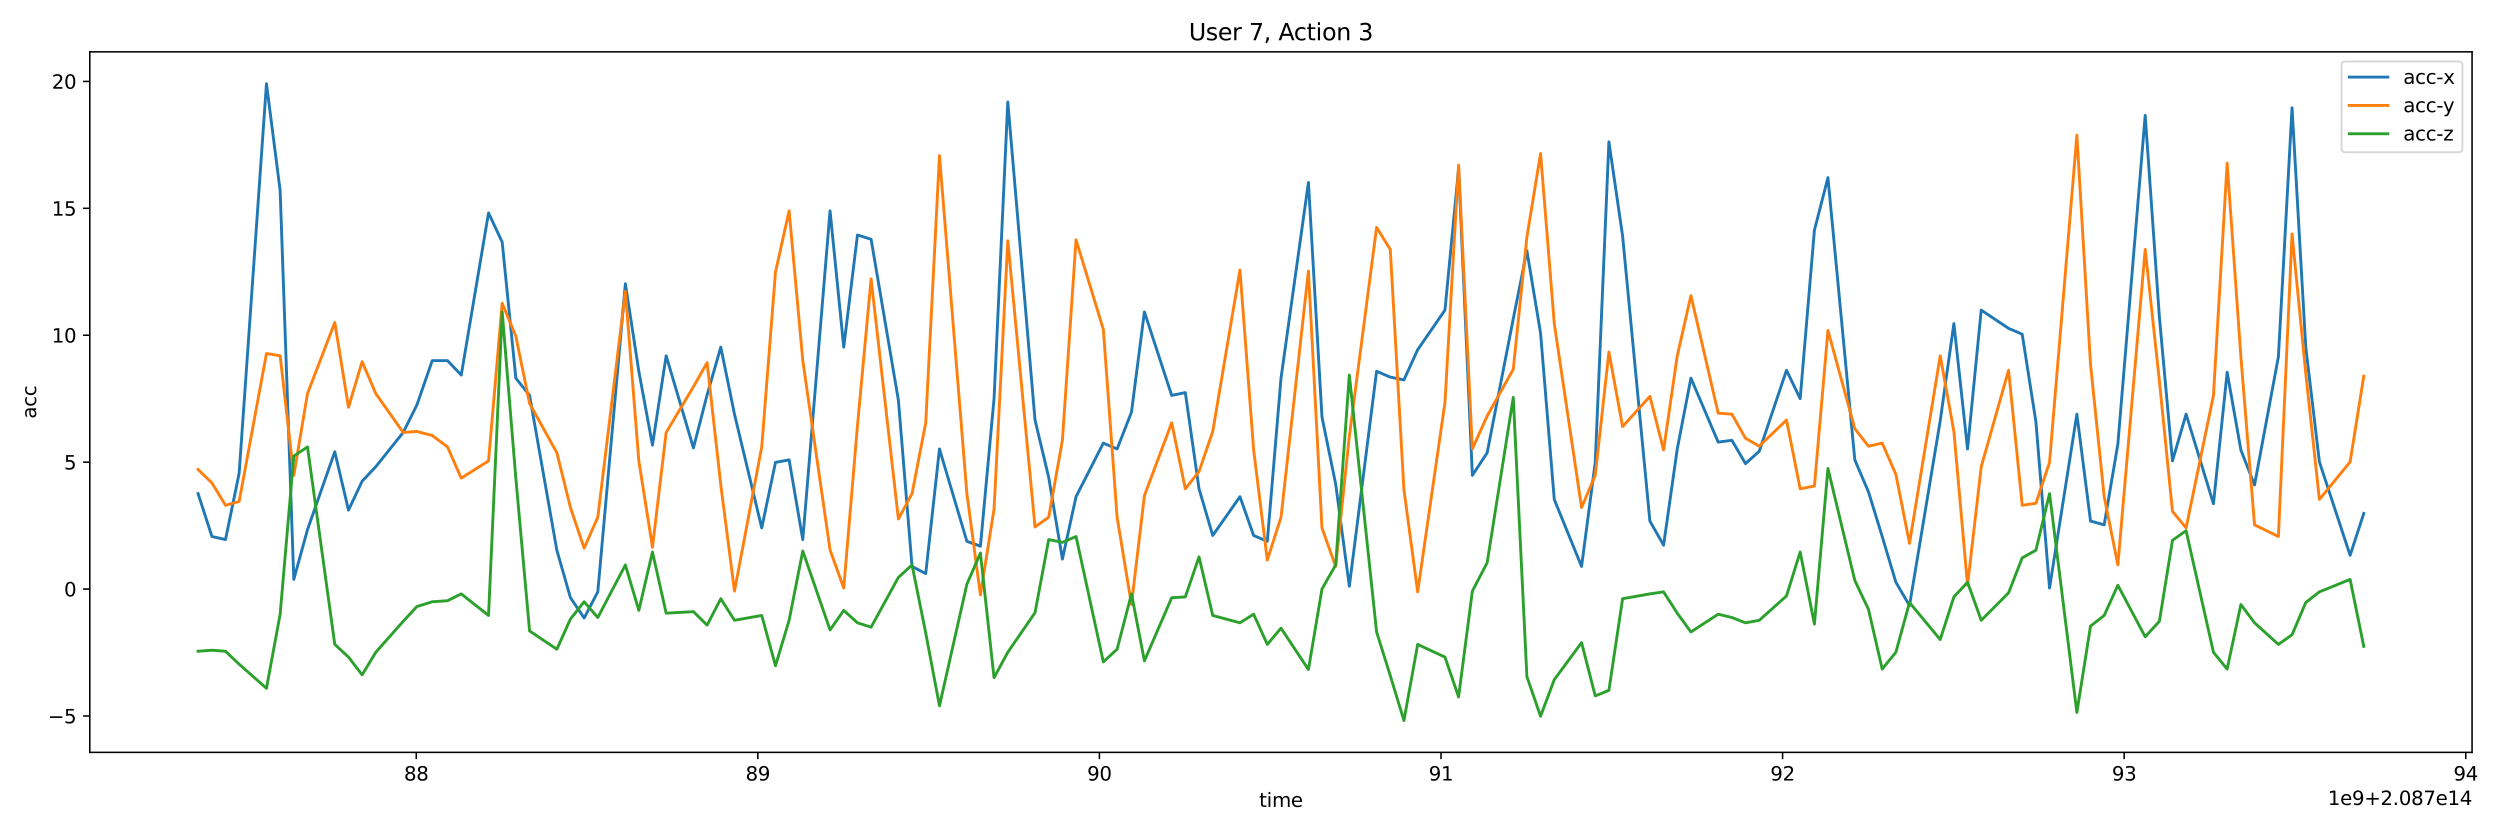 <?xml version="1.0" encoding="utf-8" standalone="no"?>
<!DOCTYPE svg PUBLIC "-//W3C//DTD SVG 1.1//EN"
  "http://www.w3.org/Graphics/SVG/1.1/DTD/svg11.dtd">
<svg xmlns:xlink="http://www.w3.org/1999/xlink" width="1296pt" height="432pt" viewBox="0 0 1296 432" xmlns="http://www.w3.org/2000/svg" version="1.1">
 <defs>
  <style type="text/css">*{stroke-linejoin: round; stroke-linecap: butt}</style>
 </defs>
 <g id="figure_1">
  <g id="patch_1">
   <path d="M 0 432 
L 1296 432 
L 1296 0 
L 0 0 
z
" style="fill: #ffffff"/>
  </g>
  <g id="axes_1">
   <g id="patch_2">
    <path d="M 46.55 390.04 
L 1281.518 390.04 
L 1281.518 26.88 
L 46.55 26.88 
z
" style="fill: #ffffff"/>
   </g>
   <g id="matplotlib.axis_1">
    <g id="xtick_1">
     <g id="line2d_1">
      <defs>
       <path id="mdca03ee9c5" d="M 0 0 
L 0 3.5 
" style="stroke: #000000; stroke-width: 0.8"/>
      </defs>
      <g>
       <use xlink:href="#mdca03ee9c5" x="215.789" y="390.04" style="stroke: #000000; stroke-width: 0.8"/>
      </g>
     </g>
     <g id="text_1">
      <!-- 88 -->
      <g transform="translate(209.426 404.638) scale(0.1 -0.1)">
       <defs>
        <path id="DejaVuSans-38" d="M 2034 2216 
Q 1584 2216 1326 1975 
Q 1069 1734 1069 1313 
Q 1069 891 1326 650 
Q 1584 409 2034 409 
Q 2484 409 2743 651 
Q 3003 894 3003 1313 
Q 3003 1734 2745 1975 
Q 2488 2216 2034 2216 
z
M 1403 2484 
Q 997 2584 770 2862 
Q 544 3141 544 3541 
Q 544 4100 942 4425 
Q 1341 4750 2034 4750 
Q 2731 4750 3128 4425 
Q 3525 4100 3525 3541 
Q 3525 3141 3298 2862 
Q 3072 2584 2669 2484 
Q 3125 2378 3379 2068 
Q 3634 1759 3634 1313 
Q 3634 634 3220 271 
Q 2806 -91 2034 -91 
Q 1263 -91 848 271 
Q 434 634 434 1313 
Q 434 1759 690 2068 
Q 947 2378 1403 2484 
z
M 1172 3481 
Q 1172 3119 1398 2916 
Q 1625 2713 2034 2713 
Q 2441 2713 2670 2916 
Q 2900 3119 2900 3481 
Q 2900 3844 2670 4047 
Q 2441 4250 2034 4250 
Q 1625 4250 1398 4047 
Q 1172 3844 1172 3481 
z
" transform="scale(0.016)"/>
       </defs>
       <use xlink:href="#DejaVuSans-38"/>
       <use xlink:href="#DejaVuSans-38" x="63.623"/>
      </g>
     </g>
    </g>
    <g id="xtick_2">
     <g id="line2d_2">
      <g>
       <use xlink:href="#mdca03ee9c5" x="392.865" y="390.04" style="stroke: #000000; stroke-width: 0.8"/>
      </g>
     </g>
     <g id="text_2">
      <!-- 89 -->
      <g transform="translate(386.502 404.638) scale(0.1 -0.1)">
       <defs>
        <path id="DejaVuSans-39" d="M 703 97 
L 703 672 
Q 941 559 1184 500 
Q 1428 441 1663 441 
Q 2288 441 2617 861 
Q 2947 1281 2994 2138 
Q 2813 1869 2534 1725 
Q 2256 1581 1919 1581 
Q 1219 1581 811 2004 
Q 403 2428 403 3163 
Q 403 3881 828 4315 
Q 1253 4750 1959 4750 
Q 2769 4750 3195 4129 
Q 3622 3509 3622 2328 
Q 3622 1225 3098 567 
Q 2575 -91 1691 -91 
Q 1453 -91 1209 -44 
Q 966 3 703 97 
z
M 1959 2075 
Q 2384 2075 2632 2365 
Q 2881 2656 2881 3163 
Q 2881 3666 2632 3958 
Q 2384 4250 1959 4250 
Q 1534 4250 1286 3958 
Q 1038 3666 1038 3163 
Q 1038 2656 1286 2365 
Q 1534 2075 1959 2075 
z
" transform="scale(0.016)"/>
       </defs>
       <use xlink:href="#DejaVuSans-38"/>
       <use xlink:href="#DejaVuSans-39" x="63.623"/>
      </g>
     </g>
    </g>
    <g id="xtick_3">
     <g id="line2d_3">
      <g>
       <use xlink:href="#mdca03ee9c5" x="569.941" y="390.04" style="stroke: #000000; stroke-width: 0.8"/>
      </g>
     </g>
     <g id="text_3">
      <!-- 90 -->
      <g transform="translate(563.578 404.638) scale(0.1 -0.1)">
       <defs>
        <path id="DejaVuSans-30" d="M 2034 4250 
Q 1547 4250 1301 3770 
Q 1056 3291 1056 2328 
Q 1056 1369 1301 889 
Q 1547 409 2034 409 
Q 2525 409 2770 889 
Q 3016 1369 3016 2328 
Q 3016 3291 2770 3770 
Q 2525 4250 2034 4250 
z
M 2034 4750 
Q 2819 4750 3233 4129 
Q 3647 3509 3647 2328 
Q 3647 1150 3233 529 
Q 2819 -91 2034 -91 
Q 1250 -91 836 529 
Q 422 1150 422 2328 
Q 422 3509 836 4129 
Q 1250 4750 2034 4750 
z
" transform="scale(0.016)"/>
       </defs>
       <use xlink:href="#DejaVuSans-39"/>
       <use xlink:href="#DejaVuSans-30" x="63.623"/>
      </g>
     </g>
    </g>
    <g id="xtick_4">
     <g id="line2d_4">
      <g>
       <use xlink:href="#mdca03ee9c5" x="747.016" y="390.04" style="stroke: #000000; stroke-width: 0.8"/>
      </g>
     </g>
     <g id="text_4">
      <!-- 91 -->
      <g transform="translate(740.654 404.638) scale(0.1 -0.1)">
       <defs>
        <path id="DejaVuSans-31" d="M 794 531 
L 1825 531 
L 1825 4091 
L 703 3866 
L 703 4441 
L 1819 4666 
L 2450 4666 
L 2450 531 
L 3481 531 
L 3481 0 
L 794 0 
L 794 531 
z
" transform="scale(0.016)"/>
       </defs>
       <use xlink:href="#DejaVuSans-39"/>
       <use xlink:href="#DejaVuSans-31" x="63.623"/>
      </g>
     </g>
    </g>
    <g id="xtick_5">
     <g id="line2d_5">
      <g>
       <use xlink:href="#mdca03ee9c5" x="924.092" y="390.04" style="stroke: #000000; stroke-width: 0.8"/>
      </g>
     </g>
     <g id="text_5">
      <!-- 92 -->
      <g transform="translate(917.73 404.638) scale(0.1 -0.1)">
       <defs>
        <path id="DejaVuSans-32" d="M 1228 531 
L 3431 531 
L 3431 0 
L 469 0 
L 469 531 
Q 828 903 1448 1529 
Q 2069 2156 2228 2338 
Q 2531 2678 2651 2914 
Q 2772 3150 2772 3378 
Q 2772 3750 2511 3984 
Q 2250 4219 1831 4219 
Q 1534 4219 1204 4116 
Q 875 4013 500 3803 
L 500 4441 
Q 881 4594 1212 4672 
Q 1544 4750 1819 4750 
Q 2544 4750 2975 4387 
Q 3406 4025 3406 3419 
Q 3406 3131 3298 2873 
Q 3191 2616 2906 2266 
Q 2828 2175 2409 1742 
Q 1991 1309 1228 531 
z
" transform="scale(0.016)"/>
       </defs>
       <use xlink:href="#DejaVuSans-39"/>
       <use xlink:href="#DejaVuSans-32" x="63.623"/>
      </g>
     </g>
    </g>
    <g id="xtick_6">
     <g id="line2d_6">
      <g>
       <use xlink:href="#mdca03ee9c5" x="1101.168" y="390.04" style="stroke: #000000; stroke-width: 0.8"/>
      </g>
     </g>
     <g id="text_6">
      <!-- 93 -->
      <g transform="translate(1094.805 404.638) scale(0.1 -0.1)">
       <defs>
        <path id="DejaVuSans-33" d="M 2597 2516 
Q 3050 2419 3304 2112 
Q 3559 1806 3559 1356 
Q 3559 666 3084 287 
Q 2609 -91 1734 -91 
Q 1441 -91 1130 -33 
Q 819 25 488 141 
L 488 750 
Q 750 597 1062 519 
Q 1375 441 1716 441 
Q 2309 441 2620 675 
Q 2931 909 2931 1356 
Q 2931 1769 2642 2001 
Q 2353 2234 1838 2234 
L 1294 2234 
L 1294 2753 
L 1863 2753 
Q 2328 2753 2575 2939 
Q 2822 3125 2822 3475 
Q 2822 3834 2567 4026 
Q 2313 4219 1838 4219 
Q 1578 4219 1281 4162 
Q 984 4106 628 3988 
L 628 4550 
Q 988 4650 1302 4700 
Q 1616 4750 1894 4750 
Q 2613 4750 3031 4423 
Q 3450 4097 3450 3541 
Q 3450 3153 3228 2886 
Q 3006 2619 2597 2516 
z
" transform="scale(0.016)"/>
       </defs>
       <use xlink:href="#DejaVuSans-39"/>
       <use xlink:href="#DejaVuSans-33" x="63.623"/>
      </g>
     </g>
    </g>
    <g id="xtick_7">
     <g id="line2d_7">
      <g>
       <use xlink:href="#mdca03ee9c5" x="1278.244" y="390.04" style="stroke: #000000; stroke-width: 0.8"/>
      </g>
     </g>
     <g id="text_7">
      <!-- 94 -->
      <g transform="translate(1271.881 404.638) scale(0.1 -0.1)">
       <defs>
        <path id="DejaVuSans-34" d="M 2419 4116 
L 825 1625 
L 2419 1625 
L 2419 4116 
z
M 2253 4666 
L 3047 4666 
L 3047 1625 
L 3713 1625 
L 3713 1100 
L 3047 1100 
L 3047 0 
L 2419 0 
L 2419 1100 
L 313 1100 
L 313 1709 
L 2253 4666 
z
" transform="scale(0.016)"/>
       </defs>
       <use xlink:href="#DejaVuSans-39"/>
       <use xlink:href="#DejaVuSans-34" x="63.623"/>
      </g>
     </g>
    </g>
    <g id="text_8">
     <!-- time -->
     <g transform="translate(652.738 418.317) scale(0.1 -0.1)">
      <defs>
       <path id="DejaVuSans-74" d="M 1172 4494 
L 1172 3500 
L 2356 3500 
L 2356 3053 
L 1172 3053 
L 1172 1153 
Q 1172 725 1289 603 
Q 1406 481 1766 481 
L 2356 481 
L 2356 0 
L 1766 0 
Q 1100 0 847 248 
Q 594 497 594 1153 
L 594 3053 
L 172 3053 
L 172 3500 
L 594 3500 
L 594 4494 
L 1172 4494 
z
" transform="scale(0.016)"/>
       <path id="DejaVuSans-69" d="M 603 3500 
L 1178 3500 
L 1178 0 
L 603 0 
L 603 3500 
z
M 603 4863 
L 1178 4863 
L 1178 4134 
L 603 4134 
L 603 4863 
z
" transform="scale(0.016)"/>
       <path id="DejaVuSans-6d" d="M 3328 2828 
Q 3544 3216 3844 3400 
Q 4144 3584 4550 3584 
Q 5097 3584 5394 3201 
Q 5691 2819 5691 2113 
L 5691 0 
L 5113 0 
L 5113 2094 
Q 5113 2597 4934 2840 
Q 4756 3084 4391 3084 
Q 3944 3084 3684 2787 
Q 3425 2491 3425 1978 
L 3425 0 
L 2847 0 
L 2847 2094 
Q 2847 2600 2669 2842 
Q 2491 3084 2119 3084 
Q 1678 3084 1418 2786 
Q 1159 2488 1159 1978 
L 1159 0 
L 581 0 
L 581 3500 
L 1159 3500 
L 1159 2956 
Q 1356 3278 1631 3431 
Q 1906 3584 2284 3584 
Q 2666 3584 2933 3390 
Q 3200 3197 3328 2828 
z
" transform="scale(0.016)"/>
       <path id="DejaVuSans-65" d="M 3597 1894 
L 3597 1613 
L 953 1613 
Q 991 1019 1311 708 
Q 1631 397 2203 397 
Q 2534 397 2845 478 
Q 3156 559 3463 722 
L 3463 178 
Q 3153 47 2828 -22 
Q 2503 -91 2169 -91 
Q 1331 -91 842 396 
Q 353 884 353 1716 
Q 353 2575 817 3079 
Q 1281 3584 2069 3584 
Q 2775 3584 3186 3129 
Q 3597 2675 3597 1894 
z
M 3022 2063 
Q 3016 2534 2758 2815 
Q 2500 3097 2075 3097 
Q 1594 3097 1305 2825 
Q 1016 2553 972 2059 
L 3022 2063 
z
" transform="scale(0.016)"/>
      </defs>
      <use xlink:href="#DejaVuSans-74"/>
      <use xlink:href="#DejaVuSans-69" x="39.209"/>
      <use xlink:href="#DejaVuSans-6d" x="66.992"/>
      <use xlink:href="#DejaVuSans-65" x="164.404"/>
     </g>
    </g>
    <g id="text_9">
     <!-- 1e9+2.087e14 -->
     <g transform="translate(1206.754 417.317) scale(0.1 -0.1)">
      <defs>
       <path id="DejaVuSans-2b" d="M 2944 4013 
L 2944 2272 
L 4684 2272 
L 4684 1741 
L 2944 1741 
L 2944 0 
L 2419 0 
L 2419 1741 
L 678 1741 
L 678 2272 
L 2419 2272 
L 2419 4013 
L 2944 4013 
z
" transform="scale(0.016)"/>
       <path id="DejaVuSans-2e" d="M 684 794 
L 1344 794 
L 1344 0 
L 684 0 
L 684 794 
z
" transform="scale(0.016)"/>
       <path id="DejaVuSans-37" d="M 525 4666 
L 3525 4666 
L 3525 4397 
L 1831 0 
L 1172 0 
L 2766 4134 
L 525 4134 
L 525 4666 
z
" transform="scale(0.016)"/>
      </defs>
      <use xlink:href="#DejaVuSans-31"/>
      <use xlink:href="#DejaVuSans-65" x="63.623"/>
      <use xlink:href="#DejaVuSans-39" x="125.146"/>
      <use xlink:href="#DejaVuSans-2b" x="188.77"/>
      <use xlink:href="#DejaVuSans-32" x="272.559"/>
      <use xlink:href="#DejaVuSans-2e" x="336.182"/>
      <use xlink:href="#DejaVuSans-30" x="367.969"/>
      <use xlink:href="#DejaVuSans-38" x="431.592"/>
      <use xlink:href="#DejaVuSans-37" x="495.215"/>
      <use xlink:href="#DejaVuSans-65" x="558.838"/>
      <use xlink:href="#DejaVuSans-31" x="620.361"/>
      <use xlink:href="#DejaVuSans-34" x="683.984"/>
     </g>
    </g>
   </g>
   <g id="matplotlib.axis_2">
    <g id="ytick_1">
     <g id="line2d_8">
      <defs>
       <path id="m3770ac5ba1" d="M 0 0 
L -3.5 0 
" style="stroke: #000000; stroke-width: 0.8"/>
      </defs>
      <g>
       <use xlink:href="#m3770ac5ba1" x="46.55" y="371.164" style="stroke: #000000; stroke-width: 0.8"/>
      </g>
     </g>
     <g id="text_10">
      <!-- −5 -->
      <g transform="translate(24.808 374.963) scale(0.1 -0.1)">
       <defs>
        <path id="DejaVuSans-2212" d="M 678 2272 
L 4684 2272 
L 4684 1741 
L 678 1741 
L 678 2272 
z
" transform="scale(0.016)"/>
        <path id="DejaVuSans-35" d="M 691 4666 
L 3169 4666 
L 3169 4134 
L 1269 4134 
L 1269 2991 
Q 1406 3038 1543 3061 
Q 1681 3084 1819 3084 
Q 2600 3084 3056 2656 
Q 3513 2228 3513 1497 
Q 3513 744 3044 326 
Q 2575 -91 1722 -91 
Q 1428 -91 1123 -41 
Q 819 9 494 109 
L 494 744 
Q 775 591 1075 516 
Q 1375 441 1709 441 
Q 2250 441 2565 725 
Q 2881 1009 2881 1497 
Q 2881 1984 2565 2268 
Q 2250 2553 1709 2553 
Q 1456 2553 1204 2497 
Q 953 2441 691 2322 
L 691 4666 
z
" transform="scale(0.016)"/>
       </defs>
       <use xlink:href="#DejaVuSans-2212"/>
       <use xlink:href="#DejaVuSans-35" x="83.789"/>
      </g>
     </g>
    </g>
    <g id="ytick_2">
     <g id="line2d_9">
      <g>
       <use xlink:href="#m3770ac5ba1" x="46.55" y="305.372" style="stroke: #000000; stroke-width: 0.8"/>
      </g>
     </g>
     <g id="text_11">
      <!-- 0 -->
      <g transform="translate(33.188 309.171) scale(0.1 -0.1)">
       <use xlink:href="#DejaVuSans-30"/>
      </g>
     </g>
    </g>
    <g id="ytick_3">
     <g id="line2d_10">
      <g>
       <use xlink:href="#m3770ac5ba1" x="46.55" y="239.58" style="stroke: #000000; stroke-width: 0.8"/>
      </g>
     </g>
     <g id="text_12">
      <!-- 5 -->
      <g transform="translate(33.188 243.379) scale(0.1 -0.1)">
       <use xlink:href="#DejaVuSans-35"/>
      </g>
     </g>
    </g>
    <g id="ytick_4">
     <g id="line2d_11">
      <g>
       <use xlink:href="#m3770ac5ba1" x="46.55" y="173.787" style="stroke: #000000; stroke-width: 0.8"/>
      </g>
     </g>
     <g id="text_13">
      <!-- 10 -->
      <g transform="translate(26.825 177.587) scale(0.1 -0.1)">
       <use xlink:href="#DejaVuSans-31"/>
       <use xlink:href="#DejaVuSans-30" x="63.623"/>
      </g>
     </g>
    </g>
    <g id="ytick_5">
     <g id="line2d_12">
      <g>
       <use xlink:href="#m3770ac5ba1" x="46.55" y="107.995" style="stroke: #000000; stroke-width: 0.8"/>
      </g>
     </g>
     <g id="text_14">
      <!-- 15 -->
      <g transform="translate(26.825 111.794) scale(0.1 -0.1)">
       <use xlink:href="#DejaVuSans-31"/>
       <use xlink:href="#DejaVuSans-35" x="63.623"/>
      </g>
     </g>
    </g>
    <g id="ytick_6">
     <g id="line2d_13">
      <g>
       <use xlink:href="#m3770ac5ba1" x="46.55" y="42.203" style="stroke: #000000; stroke-width: 0.8"/>
      </g>
     </g>
     <g id="text_15">
      <!-- 20 -->
      <g transform="translate(26.825 46.002) scale(0.1 -0.1)">
       <use xlink:href="#DejaVuSans-32"/>
       <use xlink:href="#DejaVuSans-30" x="63.623"/>
      </g>
     </g>
    </g>
    <g id="text_16">
     <!-- acc -->
     <g transform="translate(18.728 217.023) rotate(-90) scale(0.1 -0.1)">
      <defs>
       <path id="DejaVuSans-61" d="M 2194 1759 
Q 1497 1759 1228 1600 
Q 959 1441 959 1056 
Q 959 750 1161 570 
Q 1363 391 1709 391 
Q 2188 391 2477 730 
Q 2766 1069 2766 1631 
L 2766 1759 
L 2194 1759 
z
M 3341 1997 
L 3341 0 
L 2766 0 
L 2766 531 
Q 2569 213 2275 61 
Q 1981 -91 1556 -91 
Q 1019 -91 701 211 
Q 384 513 384 1019 
Q 384 1609 779 1909 
Q 1175 2209 1959 2209 
L 2766 2209 
L 2766 2266 
Q 2766 2663 2505 2880 
Q 2244 3097 1772 3097 
Q 1472 3097 1187 3025 
Q 903 2953 641 2809 
L 641 3341 
Q 956 3463 1253 3523 
Q 1550 3584 1831 3584 
Q 2591 3584 2966 3190 
Q 3341 2797 3341 1997 
z
" transform="scale(0.016)"/>
       <path id="DejaVuSans-63" d="M 3122 3366 
L 3122 2828 
Q 2878 2963 2633 3030 
Q 2388 3097 2138 3097 
Q 1578 3097 1268 2742 
Q 959 2388 959 1747 
Q 959 1106 1268 751 
Q 1578 397 2138 397 
Q 2388 397 2633 464 
Q 2878 531 3122 666 
L 3122 134 
Q 2881 22 2623 -34 
Q 2366 -91 2075 -91 
Q 1284 -91 818 406 
Q 353 903 353 1747 
Q 353 2603 823 3093 
Q 1294 3584 2113 3584 
Q 2378 3584 2631 3529 
Q 2884 3475 3122 3366 
z
" transform="scale(0.016)"/>
      </defs>
      <use xlink:href="#DejaVuSans-61"/>
      <use xlink:href="#DejaVuSans-63" x="61.279"/>
      <use xlink:href="#DejaVuSans-63" x="116.26"/>
     </g>
    </g>
   </g>
   <g id="line2d_14">
    <path d="M 102.685 255.896 
L 109.867 278.134 
L 116.908 279.713 
L 123.971 245.369 
L 138.135 43.387 
L 145.225 98.784 
L 152.309 300.372 
L 159.399 274.581 
L 173.547 234.185 
L 180.658 264.449 
L 187.732 249.449 
L 194.8 241.948 
L 209.018 224.184 
L 216.102 209.973 
L 224.073 186.946 
L 231.979 186.946 
L 239.107 194.446 
L 253.254 110.364 
L 260.334 125.496 
L 267.407 196.025 
L 274.535 204.973 
L 288.672 285.24 
L 295.718 309.846 
L 302.819 320.373 
L 309.898 306.819 
L 324.192 147.076 
L 331.168 192.472 
L 338.237 230.764 
L 345.337 184.446 
L 359.474 232.211 
L 366.564 204.71 
L 373.654 179.972 
L 380.755 214.71 
L 394.881 273.66 
L 402.014 239.711 
L 409.071 238.395 
L 416.161 279.713 
L 430.303 109.311 
L 437.393 179.972 
L 444.51 121.812 
L 451.578 124.049 
L 465.726 207.473 
L 472.8 293.661 
L 479.9 297.345 
L 487.018 232.737 
L 501.23 280.634 
L 508.249 283.134 
L 515.312 206.684 
L 522.44 52.861 
L 536.55 217.737 
L 543.645 247.475 
L 550.746 289.845 
L 557.825 257.475 
L 571.967 229.711 
L 579.106 232.737 
L 586.558 213.658 
L 593.264 161.682 
L 607.401 204.973 
L 614.469 203.526 
L 621.575 253.396 
L 628.681 277.608 
L 642.796 257.475 
L 649.886 277.608 
L 656.971 280.634 
L 664.077 196.025 
L 678.289 94.574 
L 685.309 216.158 
L 692.404 250.896 
L 699.494 303.925 
L 713.626 192.472 
L 720.716 195.499 
L 727.8 196.946 
L 734.928 181.288 
L 749.065 160.761 
L 756.128 87.6 
L 763.272 246.422 
L 770.95 234.711 
L 784.477 165.234 
L 791.545 129.97 
L 798.629 172.735 
L 805.736 258.923 
L 819.883 293.661 
L 826.973 239.711 
L 834.052 73.52 
L 841.153 122.338 
L 855.295 270.107 
L 862.401 282.608 
L 869.491 232.737 
L 876.57 196.025 
L 890.701 229.185 
L 897.813 228.263 
L 904.881 240.369 
L 911.998 233.922 
L 926.119 191.946 
L 933.209 206.684 
L 940.596 119.312 
L 947.605 92.074 
L 961.531 238.395 
L 968.621 254.975 
L 975.732 278.134 
L 982.811 301.819 
L 989.891 313.925 
L 1005.811 218.131 
L 1012.89 167.735 
L 1019.974 232.737 
L 1027.064 160.761 
L 1041.244 170.235 
L 1048.312 173.261 
L 1055.413 218.658 
L 1062.476 304.846 
L 1076.651 214.71 
L 1083.724 270.107 
L 1090.803 272.081 
L 1097.899 230.237 
L 1112.068 59.835 
L 1119.423 164.313 
L 1126.21 238.922 
L 1133.273 214.71 
L 1147.453 261.16 
L 1154.553 192.999 
L 1161.671 233.264 
L 1168.75 251.422 
L 1181.119 184.972 
L 1188.198 55.888 
L 1195.304 179.972 
L 1202.378 239.448 
L 1218.298 287.871 
L 1225.383 266.16 
L 1225.383 266.16 
" clip-path="url(#p1d5c44debd)" style="fill: none; stroke: #1f77b4; stroke-width: 1.5; stroke-linecap: square"/>
   </g>
   <g id="line2d_15">
    <path d="M 102.685 243.396 
L 109.867 250.37 
L 116.908 261.949 
L 123.971 259.975 
L 138.135 183.262 
L 145.225 184.446 
L 152.309 246.422 
L 159.399 204.052 
L 173.547 167.208 
L 180.658 211.157 
L 187.732 187.472 
L 194.8 204.052 
L 209.018 224.184 
L 216.102 223.658 
L 224.073 225.763 
L 231.979 231.685 
L 239.107 247.87 
L 253.254 238.922 
L 260.334 157.208 
L 267.407 174.314 
L 274.535 209.184 
L 288.672 234.711 
L 295.718 263.133 
L 302.819 284.187 
L 309.898 268.134 
L 324.192 151.023 
L 331.168 238.922 
L 338.237 283.661 
L 345.337 224.184 
L 359.474 200.499 
L 366.564 187.999 
L 373.654 251.422 
L 380.755 306.425 
L 394.881 231.685 
L 402.014 141.023 
L 409.071 109.311 
L 416.161 186.946 
L 430.303 285.108 
L 437.393 304.846 
L 444.51 220.632 
L 451.578 144.576 
L 465.726 269.055 
L 472.8 255.896 
L 479.9 219.184 
L 487.018 80.626 
L 501.23 255.896 
L 508.249 308.398 
L 515.312 263.923 
L 522.44 124.838 
L 536.55 273.134 
L 543.645 268.134 
L 550.746 228.263 
L 557.825 124.312 
L 571.967 170.761 
L 579.106 268.134 
L 586.558 313.399 
L 593.264 256.949 
L 607.401 219.184 
L 614.469 253.396 
L 621.575 244.448 
L 628.681 223.658 
L 642.796 139.97 
L 649.886 233.264 
L 656.971 290.371 
L 664.077 268.134 
L 678.289 140.497 
L 685.309 273.66 
L 692.404 293.661 
L 699.494 226.158 
L 713.626 117.864 
L 720.716 129.312 
L 727.8 253.922 
L 734.928 306.819 
L 749.065 208.657 
L 756.128 85.626 
L 763.272 232.737 
L 770.95 215.631 
L 784.477 191.42 
L 791.545 122.864 
L 798.629 79.573 
L 805.736 167.735 
L 819.883 263.133 
L 826.973 246.422 
L 834.052 182.472 
L 841.153 221.158 
L 855.295 205.499 
L 862.401 233.264 
L 869.491 184.446 
L 876.57 153.26 
L 890.701 214.184 
L 897.813 214.71 
L 904.881 227.211 
L 911.998 231.29 
L 926.119 217.737 
L 933.209 253.396 
L 940.596 251.949 
L 947.605 171.287 
L 961.531 222.211 
L 968.621 231.29 
L 975.732 229.711 
L 982.811 245.896 
L 989.891 281.687 
L 1005.811 184.446 
L 1012.89 223.658 
L 1019.974 303.398 
L 1027.064 241.948 
L 1041.244 191.946 
L 1048.312 261.949 
L 1055.413 260.896 
L 1062.476 239.711 
L 1076.651 70.099 
L 1083.724 188.92 
L 1090.803 257.475 
L 1097.899 292.871 
L 1112.068 129.312 
L 1119.423 197.473 
L 1126.21 265.107 
L 1133.273 273.66 
L 1147.453 204.973 
L 1154.553 84.573 
L 1161.671 184.972 
L 1168.75 272.081 
L 1181.119 278.134 
L 1188.198 121.285 
L 1195.304 193.525 
L 1202.378 258.923 
L 1218.298 239.448 
L 1225.383 194.973 
L 1225.383 194.973 
" clip-path="url(#p1d5c44debd)" style="fill: none; stroke: #ff7f0e; stroke-width: 1.5; stroke-linecap: square"/>
   </g>
   <g id="line2d_16">
    <path d="M 102.685 337.61 
L 109.867 337.084 
L 116.908 337.61 
L 123.971 344.321 
L 138.135 356.821 
L 145.225 318.399 
L 152.309 236.422 
L 159.399 231.685 
L 173.547 334.057 
L 180.658 340.637 
L 187.732 349.848 
L 194.8 338.137 
L 209.018 322.083 
L 216.102 314.451 
L 224.073 311.951 
L 231.979 311.425 
L 239.107 307.872 
L 253.254 319.057 
L 260.334 161.682 
L 267.407 247.87 
L 274.535 327.083 
L 288.672 336.557 
L 295.718 320.899 
L 302.819 311.951 
L 309.898 320.109 
L 324.192 292.871 
L 331.168 316.425 
L 338.237 286.161 
L 345.337 317.872 
L 359.474 317.083 
L 366.564 324.057 
L 373.654 310.372 
L 380.755 321.557 
L 394.881 319.057 
L 402.014 345.11 
L 409.071 321.557 
L 416.161 285.634 
L 430.303 326.557 
L 437.393 316.425 
L 444.51 322.873 
L 451.578 325.11 
L 465.726 299.319 
L 472.8 292.871 
L 479.9 328.136 
L 487.018 365.901 
L 501.23 302.872 
L 508.249 286.687 
L 515.312 351.295 
L 522.44 338.137 
L 536.55 317.609 
L 543.645 279.713 
L 550.746 281.16 
L 557.825 278.134 
L 571.967 343.137 
L 579.106 336.557 
L 586.558 307.872 
L 593.264 342.61 
L 607.401 309.846 
L 614.469 309.451 
L 621.575 288.661 
L 628.681 319.057 
L 642.796 322.873 
L 649.886 318.399 
L 656.971 334.057 
L 664.077 325.636 
L 678.289 347.084 
L 685.309 305.372 
L 692.404 292.871 
L 699.494 194.446 
L 713.626 327.61 
L 720.716 350.242 
L 727.8 373.533 
L 734.928 334.057 
L 749.065 340.637 
L 756.128 361.295 
L 763.272 306.425 
L 770.95 291.687 
L 784.477 206.026 
L 791.545 350.769 
L 798.629 371.296 
L 805.736 352.348 
L 819.883 333.136 
L 826.973 360.769 
L 834.052 357.874 
L 841.153 310.372 
L 855.295 307.872 
L 862.401 306.819 
L 869.491 317.872 
L 876.57 327.61 
L 890.701 318.399 
L 897.813 320.109 
L 904.881 322.873 
L 911.998 321.557 
L 926.119 308.925 
L 933.209 286.161 
L 940.596 323.531 
L 947.605 242.869 
L 961.531 300.898 
L 968.621 315.899 
L 975.732 346.821 
L 982.811 338.137 
L 989.891 312.346 
L 1005.811 331.557 
L 1012.89 309.451 
L 1019.974 301.819 
L 1027.064 321.557 
L 1041.244 307.346 
L 1048.312 289.187 
L 1055.413 285.24 
L 1062.476 255.896 
L 1076.651 369.322 
L 1083.724 324.583 
L 1090.803 319.057 
L 1097.899 303.398 
L 1112.068 330.11 
L 1119.423 322.083 
L 1126.21 280.108 
L 1133.273 275.108 
L 1147.453 338.137 
L 1154.553 346.821 
L 1161.671 313.399 
L 1168.75 322.873 
L 1181.119 334.057 
L 1188.198 329.057 
L 1195.304 312.346 
L 1202.378 306.819 
L 1218.298 300.372 
L 1225.383 335.11 
L 1225.383 335.11 
" clip-path="url(#p1d5c44debd)" style="fill: none; stroke: #2ca02c; stroke-width: 1.5; stroke-linecap: square"/>
   </g>
   <g id="patch_3">
    <path d="M 46.55 390.04 
L 46.55 26.88 
" style="fill: none; stroke: #000000; stroke-width: 0.8; stroke-linejoin: miter; stroke-linecap: square"/>
   </g>
   <g id="patch_4">
    <path d="M 1281.518 390.04 
L 1281.518 26.88 
" style="fill: none; stroke: #000000; stroke-width: 0.8; stroke-linejoin: miter; stroke-linecap: square"/>
   </g>
   <g id="patch_5">
    <path d="M 46.55 390.04 
L 1281.518 390.04 
" style="fill: none; stroke: #000000; stroke-width: 0.8; stroke-linejoin: miter; stroke-linecap: square"/>
   </g>
   <g id="patch_6">
    <path d="M 46.55 26.88 
L 1281.518 26.88 
" style="fill: none; stroke: #000000; stroke-width: 0.8; stroke-linejoin: miter; stroke-linecap: square"/>
   </g>
   <g id="text_17">
    <!-- User 7, Action 3 -->
    <g transform="translate(616.305 20.88) scale(0.12 -0.12)">
     <defs>
      <path id="DejaVuSans-55" d="M 556 4666 
L 1191 4666 
L 1191 1831 
Q 1191 1081 1462 751 
Q 1734 422 2344 422 
Q 2950 422 3222 751 
Q 3494 1081 3494 1831 
L 3494 4666 
L 4128 4666 
L 4128 1753 
Q 4128 841 3676 375 
Q 3225 -91 2344 -91 
Q 1459 -91 1007 375 
Q 556 841 556 1753 
L 556 4666 
z
" transform="scale(0.016)"/>
      <path id="DejaVuSans-73" d="M 2834 3397 
L 2834 2853 
Q 2591 2978 2328 3040 
Q 2066 3103 1784 3103 
Q 1356 3103 1142 2972 
Q 928 2841 928 2578 
Q 928 2378 1081 2264 
Q 1234 2150 1697 2047 
L 1894 2003 
Q 2506 1872 2764 1633 
Q 3022 1394 3022 966 
Q 3022 478 2636 193 
Q 2250 -91 1575 -91 
Q 1294 -91 989 -36 
Q 684 19 347 128 
L 347 722 
Q 666 556 975 473 
Q 1284 391 1588 391 
Q 1994 391 2212 530 
Q 2431 669 2431 922 
Q 2431 1156 2273 1281 
Q 2116 1406 1581 1522 
L 1381 1569 
Q 847 1681 609 1914 
Q 372 2147 372 2553 
Q 372 3047 722 3315 
Q 1072 3584 1716 3584 
Q 2034 3584 2315 3537 
Q 2597 3491 2834 3397 
z
" transform="scale(0.016)"/>
      <path id="DejaVuSans-72" d="M 2631 2963 
Q 2534 3019 2420 3045 
Q 2306 3072 2169 3072 
Q 1681 3072 1420 2755 
Q 1159 2438 1159 1844 
L 1159 0 
L 581 0 
L 581 3500 
L 1159 3500 
L 1159 2956 
Q 1341 3275 1631 3429 
Q 1922 3584 2338 3584 
Q 2397 3584 2469 3576 
Q 2541 3569 2628 3553 
L 2631 2963 
z
" transform="scale(0.016)"/>
      <path id="DejaVuSans-20" transform="scale(0.016)"/>
      <path id="DejaVuSans-2c" d="M 750 794 
L 1409 794 
L 1409 256 
L 897 -744 
L 494 -744 
L 750 256 
L 750 794 
z
" transform="scale(0.016)"/>
      <path id="DejaVuSans-41" d="M 2188 4044 
L 1331 1722 
L 3047 1722 
L 2188 4044 
z
M 1831 4666 
L 2547 4666 
L 4325 0 
L 3669 0 
L 3244 1197 
L 1141 1197 
L 716 0 
L 50 0 
L 1831 4666 
z
" transform="scale(0.016)"/>
      <path id="DejaVuSans-6f" d="M 1959 3097 
Q 1497 3097 1228 2736 
Q 959 2375 959 1747 
Q 959 1119 1226 758 
Q 1494 397 1959 397 
Q 2419 397 2687 759 
Q 2956 1122 2956 1747 
Q 2956 2369 2687 2733 
Q 2419 3097 1959 3097 
z
M 1959 3584 
Q 2709 3584 3137 3096 
Q 3566 2609 3566 1747 
Q 3566 888 3137 398 
Q 2709 -91 1959 -91 
Q 1206 -91 779 398 
Q 353 888 353 1747 
Q 353 2609 779 3096 
Q 1206 3584 1959 3584 
z
" transform="scale(0.016)"/>
      <path id="DejaVuSans-6e" d="M 3513 2113 
L 3513 0 
L 2938 0 
L 2938 2094 
Q 2938 2591 2744 2837 
Q 2550 3084 2163 3084 
Q 1697 3084 1428 2787 
Q 1159 2491 1159 1978 
L 1159 0 
L 581 0 
L 581 3500 
L 1159 3500 
L 1159 2956 
Q 1366 3272 1645 3428 
Q 1925 3584 2291 3584 
Q 2894 3584 3203 3211 
Q 3513 2838 3513 2113 
z
" transform="scale(0.016)"/>
     </defs>
     <use xlink:href="#DejaVuSans-55"/>
     <use xlink:href="#DejaVuSans-73" x="73.193"/>
     <use xlink:href="#DejaVuSans-65" x="125.293"/>
     <use xlink:href="#DejaVuSans-72" x="186.816"/>
     <use xlink:href="#DejaVuSans-20" x="227.93"/>
     <use xlink:href="#DejaVuSans-37" x="259.717"/>
     <use xlink:href="#DejaVuSans-2c" x="323.34"/>
     <use xlink:href="#DejaVuSans-20" x="355.127"/>
     <use xlink:href="#DejaVuSans-41" x="386.914"/>
     <use xlink:href="#DejaVuSans-63" x="453.572"/>
     <use xlink:href="#DejaVuSans-74" x="508.553"/>
     <use xlink:href="#DejaVuSans-69" x="547.762"/>
     <use xlink:href="#DejaVuSans-6f" x="575.545"/>
     <use xlink:href="#DejaVuSans-6e" x="636.727"/>
     <use xlink:href="#DejaVuSans-20" x="700.105"/>
     <use xlink:href="#DejaVuSans-33" x="731.893"/>
    </g>
   </g>
   <g id="legend_1">
    <g id="patch_7">
     <path d="M 1215.866 78.914 
L 1274.518 78.914 
Q 1276.518 78.914 1276.518 76.914 
L 1276.518 33.88 
Q 1276.518 31.88 1274.518 31.88 
L 1215.866 31.88 
Q 1213.866 31.88 1213.866 33.88 
L 1213.866 76.914 
Q 1213.866 78.914 1215.866 78.914 
z
" style="fill: #ffffff; opacity: 0.8; stroke: #cccccc; stroke-linejoin: miter"/>
    </g>
    <g id="line2d_17">
     <path d="M 1217.866 39.978 
L 1227.866 39.978 
L 1237.866 39.978 
" style="fill: none; stroke: #1f77b4; stroke-width: 1.5; stroke-linecap: square"/>
    </g>
    <g id="text_18">
     <!-- acc-x -->
     <g transform="translate(1245.866 43.478) scale(0.1 -0.1)">
      <defs>
       <path id="DejaVuSans-2d" d="M 313 2009 
L 1997 2009 
L 1997 1497 
L 313 1497 
L 313 2009 
z
" transform="scale(0.016)"/>
       <path id="DejaVuSans-78" d="M 3513 3500 
L 2247 1797 
L 3578 0 
L 2900 0 
L 1881 1375 
L 863 0 
L 184 0 
L 1544 1831 
L 300 3500 
L 978 3500 
L 1906 2253 
L 2834 3500 
L 3513 3500 
z
" transform="scale(0.016)"/>
      </defs>
      <use xlink:href="#DejaVuSans-61"/>
      <use xlink:href="#DejaVuSans-63" x="61.279"/>
      <use xlink:href="#DejaVuSans-63" x="116.26"/>
      <use xlink:href="#DejaVuSans-2d" x="171.24"/>
      <use xlink:href="#DejaVuSans-78" x="207.324"/>
     </g>
    </g>
    <g id="line2d_18">
     <path d="M 1217.866 54.657 
L 1227.866 54.657 
L 1237.866 54.657 
" style="fill: none; stroke: #ff7f0e; stroke-width: 1.5; stroke-linecap: square"/>
    </g>
    <g id="text_19">
     <!-- acc-y -->
     <g transform="translate(1245.866 58.157) scale(0.1 -0.1)">
      <defs>
       <path id="DejaVuSans-79" d="M 2059 -325 
Q 1816 -950 1584 -1140 
Q 1353 -1331 966 -1331 
L 506 -1331 
L 506 -850 
L 844 -850 
Q 1081 -850 1212 -737 
Q 1344 -625 1503 -206 
L 1606 56 
L 191 3500 
L 800 3500 
L 1894 763 
L 2988 3500 
L 3597 3500 
L 2059 -325 
z
" transform="scale(0.016)"/>
      </defs>
      <use xlink:href="#DejaVuSans-61"/>
      <use xlink:href="#DejaVuSans-63" x="61.279"/>
      <use xlink:href="#DejaVuSans-63" x="116.26"/>
      <use xlink:href="#DejaVuSans-2d" x="171.24"/>
      <use xlink:href="#DejaVuSans-79" x="205.574"/>
     </g>
    </g>
    <g id="line2d_19">
     <path d="M 1217.866 69.335 
L 1227.866 69.335 
L 1237.866 69.335 
" style="fill: none; stroke: #2ca02c; stroke-width: 1.5; stroke-linecap: square"/>
    </g>
    <g id="text_20">
     <!-- acc-z -->
     <g transform="translate(1245.866 72.835) scale(0.1 -0.1)">
      <defs>
       <path id="DejaVuSans-7a" d="M 353 3500 
L 3084 3500 
L 3084 2975 
L 922 459 
L 3084 459 
L 3084 0 
L 275 0 
L 275 525 
L 2438 3041 
L 353 3041 
L 353 3500 
z
" transform="scale(0.016)"/>
      </defs>
      <use xlink:href="#DejaVuSans-61"/>
      <use xlink:href="#DejaVuSans-63" x="61.279"/>
      <use xlink:href="#DejaVuSans-63" x="116.26"/>
      <use xlink:href="#DejaVuSans-2d" x="171.24"/>
      <use xlink:href="#DejaVuSans-7a" x="207.324"/>
     </g>
    </g>
   </g>
  </g>
 </g>
 <defs>
  <clipPath id="p1d5c44debd">
   <rect x="46.55" y="26.88" width="1234.968" height="363.16"/>
  </clipPath>
 </defs>
</svg>
